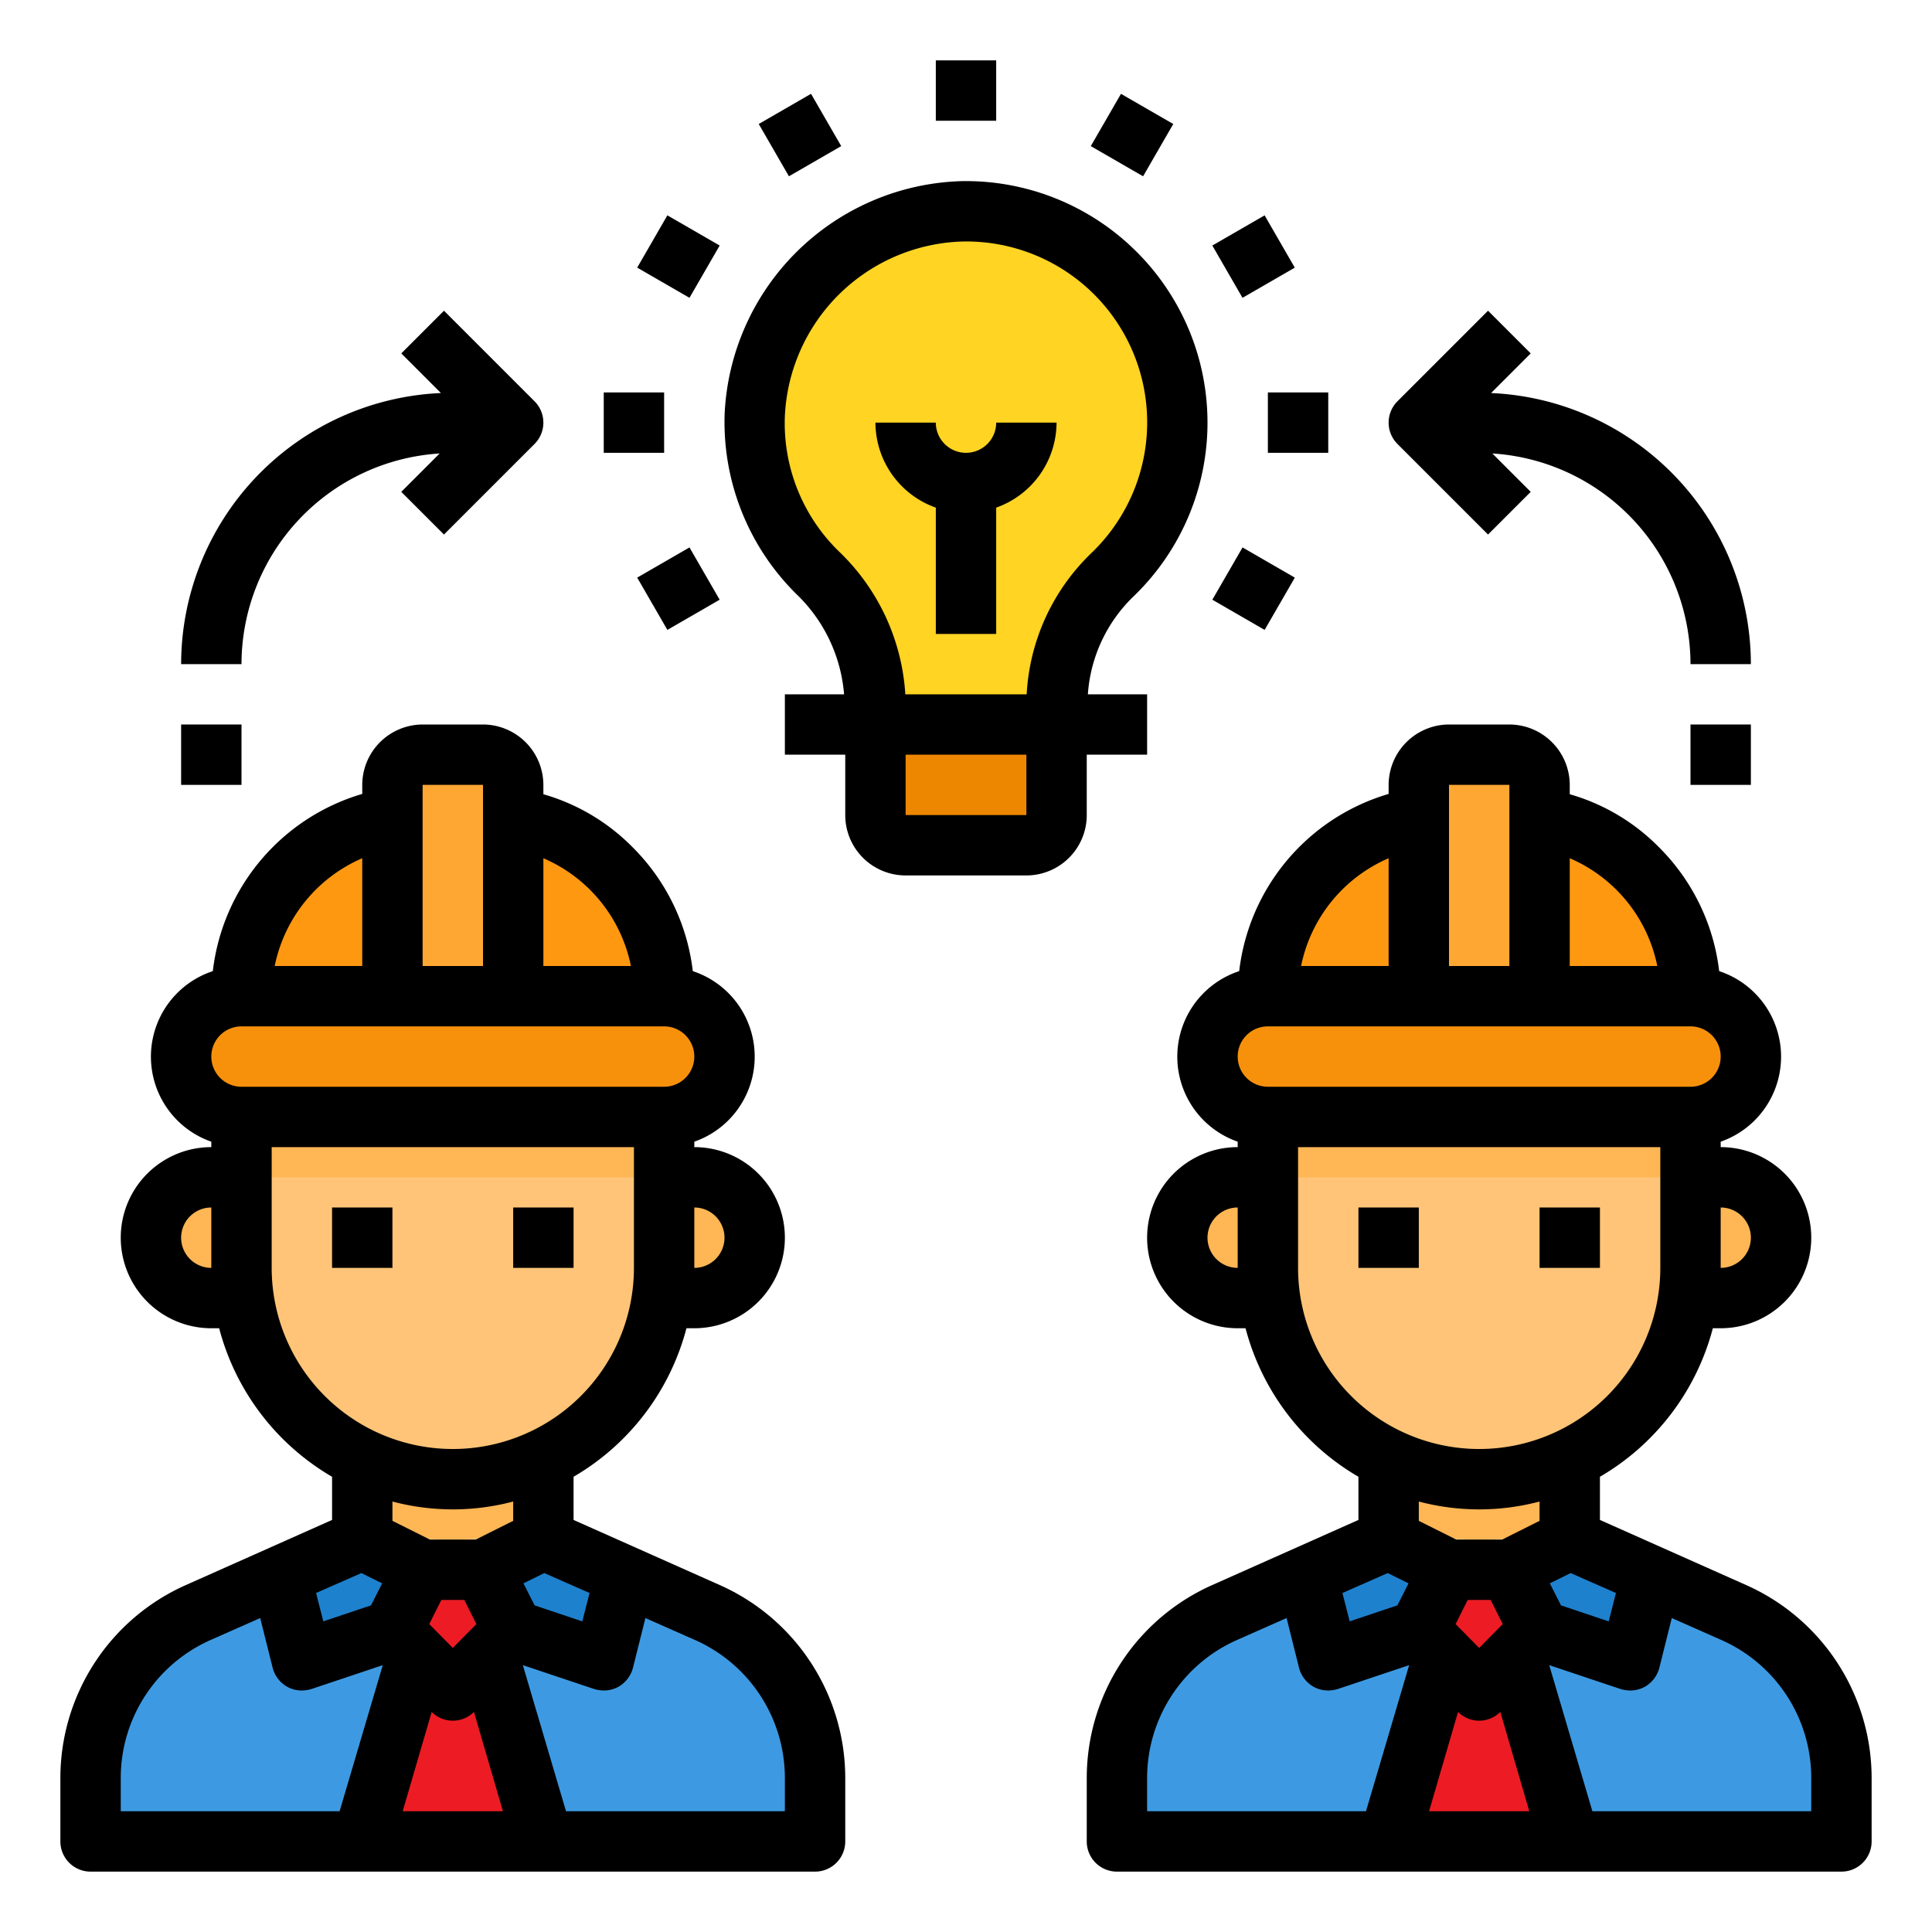 <svg xmlns="http://www.w3.org/2000/svg" viewBox="0 0 64 64"><g id="Engineer-Team-Idea-Creative-Brainstorm"><path d="M39,14a6.975,6.975,0,0,1-2.16,5.05A5.936,5.936,0,0,0,35,23.36V24H29v-.64a6.156,6.156,0,0,0-1.91-4.38A6.955,6.955,0,0,1,25,13.74,7.1,7.1,0,0,1,31.88,7,7,7,0,0,1,39,14Z" style="fill:#ffd422"/><path d="M35,24v3a1,1,0,0,1-1,1H30a1,1,0,0,1-1-1V24Z" style="fill:#ee8700"/><path d="M61,58.9V61H52l-1.82-6.18L51,54l3,1,.7-2.8,2.74,1.22A6,6,0,0,1,61,58.9Z" style="fill:#3d9ae2"/><path d="M57.41,33.59A1.955,1.955,0,0,1,58,35a2.006,2.006,0,0,1-2,2H42a2.015,2.015,0,0,1-2-2,2.006,2.006,0,0,1,2-2H56A1.955,1.955,0,0,1,57.41,33.59Z" style="fill:#f7910c"/><path d="M56,33H51V27.09A5.984,5.984,0,0,1,55.91,32,5.47,5.47,0,0,1,56,33Z" style="fill:#ff9811"/><polygon points="54.7 52.2 54 55 51 54 50 52 52 51 54.7 52.2" style="fill:#1e81ce"/><polygon points="50.18 54.82 52 61 46 61 47.82 54.82 49 56 50.18 54.82" style="fill:#ed1c24"/><path d="M51,27.09V33H47V26a1,1,0,0,1,1-1h2a1,1,0,0,1,1,1Z" style="fill:#ffa733"/><polygon points="50 52 51 54 50.18 54.82 49 56 47.82 54.82 47 54 48 52 50 52" style="fill:#ed1c24"/><polygon points="48 52 47 54 44 55 43.3 52.2 46 51 48 52" style="fill:#1e81ce"/><path d="M47.82,54.82,46,61H37V58.9a6,6,0,0,1,3.56-5.48L43.3,52.2,44,55l3-1Z" style="fill:#3d9ae2"/><path d="M47,27.09V33H42a5.47,5.47,0,0,1,.09-1A5.992,5.992,0,0,1,47,27.09Z" style="fill:#ff9811"/><polygon points="52 48 52 51 50 52 48 52 46 51 46 48 52 48" style="fill:#ffc477"/><path d="M43,39v4H41a2,2,0,0,1,0-4Z" style="fill:#ffb655"/><path d="M59,41a2.006,2.006,0,0,1-2,2H55V39h2A2.006,2.006,0,0,1,59,41Z" style="fill:#ffb655"/><path d="M52,48v2.32a6.958,6.958,0,0,1-6,0V48Z" style="fill:#ffb655"/><path d="M56,39v3a5.474,5.474,0,0,1-.08,1A6.952,6.952,0,0,1,52,48.32,6.982,6.982,0,0,1,42.08,43,5.474,5.474,0,0,1,42,42V37H56Z" style="fill:#ffc477"/><rect x="42" y="37" width="14" height="2" style="fill:#ffb655"/><path d="M27,58.9V61H18l-1.82-6.18L17,54l3,1,.7-2.8,2.74,1.22A6,6,0,0,1,27,58.9Z" style="fill:#3d9ae2"/><path d="M23.41,33.59A1.955,1.955,0,0,1,24,35a2.006,2.006,0,0,1-2,2H8a2.015,2.015,0,0,1-2-2,2.006,2.006,0,0,1,2-2H22A1.955,1.955,0,0,1,23.41,33.59Z" style="fill:#f7910c"/><path d="M22,33H17V27.09A5.984,5.984,0,0,1,21.91,32,5.47,5.47,0,0,1,22,33Z" style="fill:#ff9811"/><polygon points="20.7 52.2 20 55 17 54 16 52 18 51 20.7 52.2" style="fill:#1e81ce"/><polygon points="16.18 54.82 18 61 12 61 13.82 54.82 15 56 16.18 54.82" style="fill:#ed1c24"/><path d="M17,27.09V33H13V26a1,1,0,0,1,1-1h2a1,1,0,0,1,1,1Z" style="fill:#ffa733"/><polygon points="16 52 17 54 16.18 54.82 15 56 13.82 54.82 13 54 14 52 16 52" style="fill:#ed1c24"/><polygon points="14 52 13 54 10 55 9.3 52.2 12 51 14 52" style="fill:#1e81ce"/><path d="M13.82,54.82,12,61H3V58.9a6,6,0,0,1,3.56-5.48L9.3,52.2,10,55l3-1Z" style="fill:#3d9ae2"/><path d="M13,27.09V33H8a5.47,5.47,0,0,1,.09-1A5.992,5.992,0,0,1,13,27.09Z" style="fill:#ff9811"/><polygon points="18 48 18 51 16 52 14 52 12 51 12 48 18 48" style="fill:#ffc477"/><path d="M9,39v4H7a2,2,0,0,1,0-4Z" style="fill:#ffb655"/><path d="M25,41a2.006,2.006,0,0,1-2,2H21V39h2A2.006,2.006,0,0,1,25,41Z" style="fill:#ffb655"/><path d="M18,48v2.32a6.958,6.958,0,0,1-6,0V48Z" style="fill:#ffb655"/><path d="M22,39v3a5.474,5.474,0,0,1-.08,1A6.952,6.952,0,0,1,18,48.32,6.982,6.982,0,0,1,8.08,43,5.474,5.474,0,0,1,8,42V37H22Z" style="fill:#ffc477"/><rect x="8" y="37" width="14" height="2" style="fill:#ffb655"/><rect x="11" y="40" width="2" height="2"/><rect x="17" y="40" width="2" height="2"/><path d="M23.85,52.51,19,50.35V48.92A8.06,8.06,0,0,0,22.74,44H23a3,3,0,0,0,0-6v-.18a2.983,2.983,0,0,0-.05-5.65,6.934,6.934,0,0,0-2-4.11A6.756,6.756,0,0,0,18,26.31V26a2.006,2.006,0,0,0-2-2H14a2.006,2.006,0,0,0-2,2v.3a6.96,6.96,0,0,0-4.95,5.87A2.983,2.983,0,0,0,7,37.82V38a3,3,0,0,0,0,6h.26A8.06,8.06,0,0,0,11,48.92v1.43L6.15,52.51A7,7,0,0,0,2,58.9V61a1,1,0,0,0,1,1H27a1,1,0,0,0,1-1V58.9A7,7,0,0,0,23.85,52.51ZM7,42a1,1,0,0,1,0-2ZM19.53,52.77l-.24.94-1.58-.53-.37-.73.69-.34ZM24,41a1,1,0,0,1-1,1V40A1,1,0,0,1,24,41ZM18,28.43A4.946,4.946,0,0,1,20.9,32H18ZM14,26h2v6H14Zm-2,2.43V32H9.1A4.961,4.961,0,0,1,12,28.43ZM7,35a1,1,0,0,1,1-1H22a1,1,0,0,1,0,2H8A1,1,0,0,1,7,35Zm2,7V38H21v4A6,6,0,0,1,9,42Zm2.97,10.11.69.34-.37.73-1.58.53-.24-.94ZM11.25,60H4V58.9a5,5,0,0,1,2.97-4.57l1.65-.73.41,1.64a1.017,1.017,0,0,0,.49.64A1,1,0,0,0,10,56a1.185,1.185,0,0,0,.32-.05l2.36-.79Zm2.09,0,.96-3.29a.99.99,0,0,0,1.4,0L16.66,60Zm.88-6.2.4-.8h.76l.4.8-.78.79ZM17,50.38,15.76,51H14.24L13,50.38v-.64a7.822,7.822,0,0,0,4,0ZM26,60H18.75l-1.43-4.84,2.36.79A1.185,1.185,0,0,0,20,56a1,1,0,0,0,.48-.12,1.017,1.017,0,0,0,.49-.64l.41-1.64,1.65.73A5,5,0,0,1,26,58.9Z"/><rect x="45" y="40" width="2" height="2"/><rect x="51" y="40" width="2" height="2"/><path d="M57.85,52.51,53,50.35V48.92A8.06,8.06,0,0,0,56.74,44H57a3,3,0,0,0,0-6v-.18a2.983,2.983,0,0,0-.05-5.65,6.934,6.934,0,0,0-2-4.11A6.756,6.756,0,0,0,52,26.31V26a2.006,2.006,0,0,0-2-2H48a2.006,2.006,0,0,0-2,2v.3a6.96,6.96,0,0,0-4.95,5.87A2.983,2.983,0,0,0,41,37.82V38a3,3,0,0,0,0,6h.26A8.06,8.06,0,0,0,45,48.92v1.43l-4.85,2.16A7,7,0,0,0,36,58.9V61a1,1,0,0,0,1,1H61a1,1,0,0,0,1-1V58.9A7,7,0,0,0,57.85,52.51ZM41,42a1,1,0,0,1,0-2ZM53.53,52.77l-.24.94-1.58-.53-.37-.73.69-.34ZM58,41a1,1,0,0,1-1,1V40A1,1,0,0,1,58,41ZM52,28.43A4.946,4.946,0,0,1,54.9,32H52ZM48,26h2v6H48Zm-2,2.43V32H43.1A4.961,4.961,0,0,1,46,28.43ZM41,35a1,1,0,0,1,1-1H56a1,1,0,0,1,0,2H42A1,1,0,0,1,41,35Zm2,7V38H55v4a6,6,0,0,1-12,0Zm2.97,10.11.69.34-.37.73-1.58.53-.24-.94ZM45.25,60H38V58.9a5,5,0,0,1,2.97-4.57l1.65-.73.41,1.64a1.017,1.017,0,0,0,.49.64A1,1,0,0,0,44,56a1.185,1.185,0,0,0,.32-.05l2.36-.79Zm2.09,0,.96-3.29a.99.99,0,0,0,1.4,0L50.66,60Zm.88-6.2.4-.8h.76l.4.8-.78.79ZM51,50.38,49.76,51H48.24L47,50.38v-.64a7.822,7.822,0,0,0,4,0ZM60,60H52.75l-1.43-4.84,2.36.79A1.185,1.185,0,0,0,54,56a1,1,0,0,0,.48-.12,1.017,1.017,0,0,0,.49-.64l.41-1.64,1.65.73A5,5,0,0,1,60,58.9Z"/><path d="M36,25h2V23H36.037a4.981,4.981,0,0,1,1.5-3.231A7.99,7.99,0,0,0,37.61,8.3,8,8,0,0,0,31.865,6a8.093,8.093,0,0,0-7.86,7.7,8.011,8.011,0,0,0,2.387,5.99A5.17,5.17,0,0,1,27.961,23H26v2h2v2a2,2,0,0,0,2,2h4a2,2,0,0,0,2-2Zm-8.207-6.731A5.927,5.927,0,0,1,26,13.778,6.069,6.069,0,0,1,31.9,8,5.993,5.993,0,0,1,36.15,18.324,7.011,7.011,0,0,0,34.01,23H29.99A7.162,7.162,0,0,0,27.793,18.269ZM30,27V25h4v2Z"/><path d="M35,14H33a1,1,0,0,1-2,0H29a3,3,0,0,0,2,2.816V21h2V16.816A3,3,0,0,0,35,14Z"/><rect x="31" y="2" width="2" height="2"/><rect x="25.5" y="3.474" width="2" height="2" transform="translate(1.314 13.85) rotate(-30.002)"/><rect x="21.474" y="7.5" width="2" height="2" transform="translate(3.875 23.712) rotate(-59.998)"/><rect x="20" y="13" width="2" height="2"/><rect x="21.474" y="18.5" width="2" height="2" transform="translate(-6.739 13.847) rotate(-29.995)"/><rect x="40.526" y="18.5" width="2" height="2" transform="translate(3.875 45.712) rotate(-59.998)"/><rect x="42" y="13" width="2" height="2"/><rect x="40.526" y="7.5" width="2" height="2" transform="translate(1.312 21.898) rotate(-29.995)"/><rect x="36.5" y="3.474" width="2" height="2" transform="translate(14.878 34.715) rotate(-60.005)"/><path d="M49.293,17.707l1.414-1.414-1.271-1.271A7,7,0,0,1,56,22h2a9,9,0,0,0-8.606-8.98l1.313-1.313-1.414-1.414-3,3a1,1,0,0,0,0,1.414Z"/><rect x="56" y="24" width="2" height="2"/><path d="M14.564,15.022l-1.271,1.271,1.414,1.414,3-3a1,1,0,0,0,0-1.414l-3-3-1.414,1.414,1.313,1.313A9,9,0,0,0,6,22H8A7,7,0,0,1,14.564,15.022Z"/><rect x="6" y="24" width="2" height="2"/></g></svg>